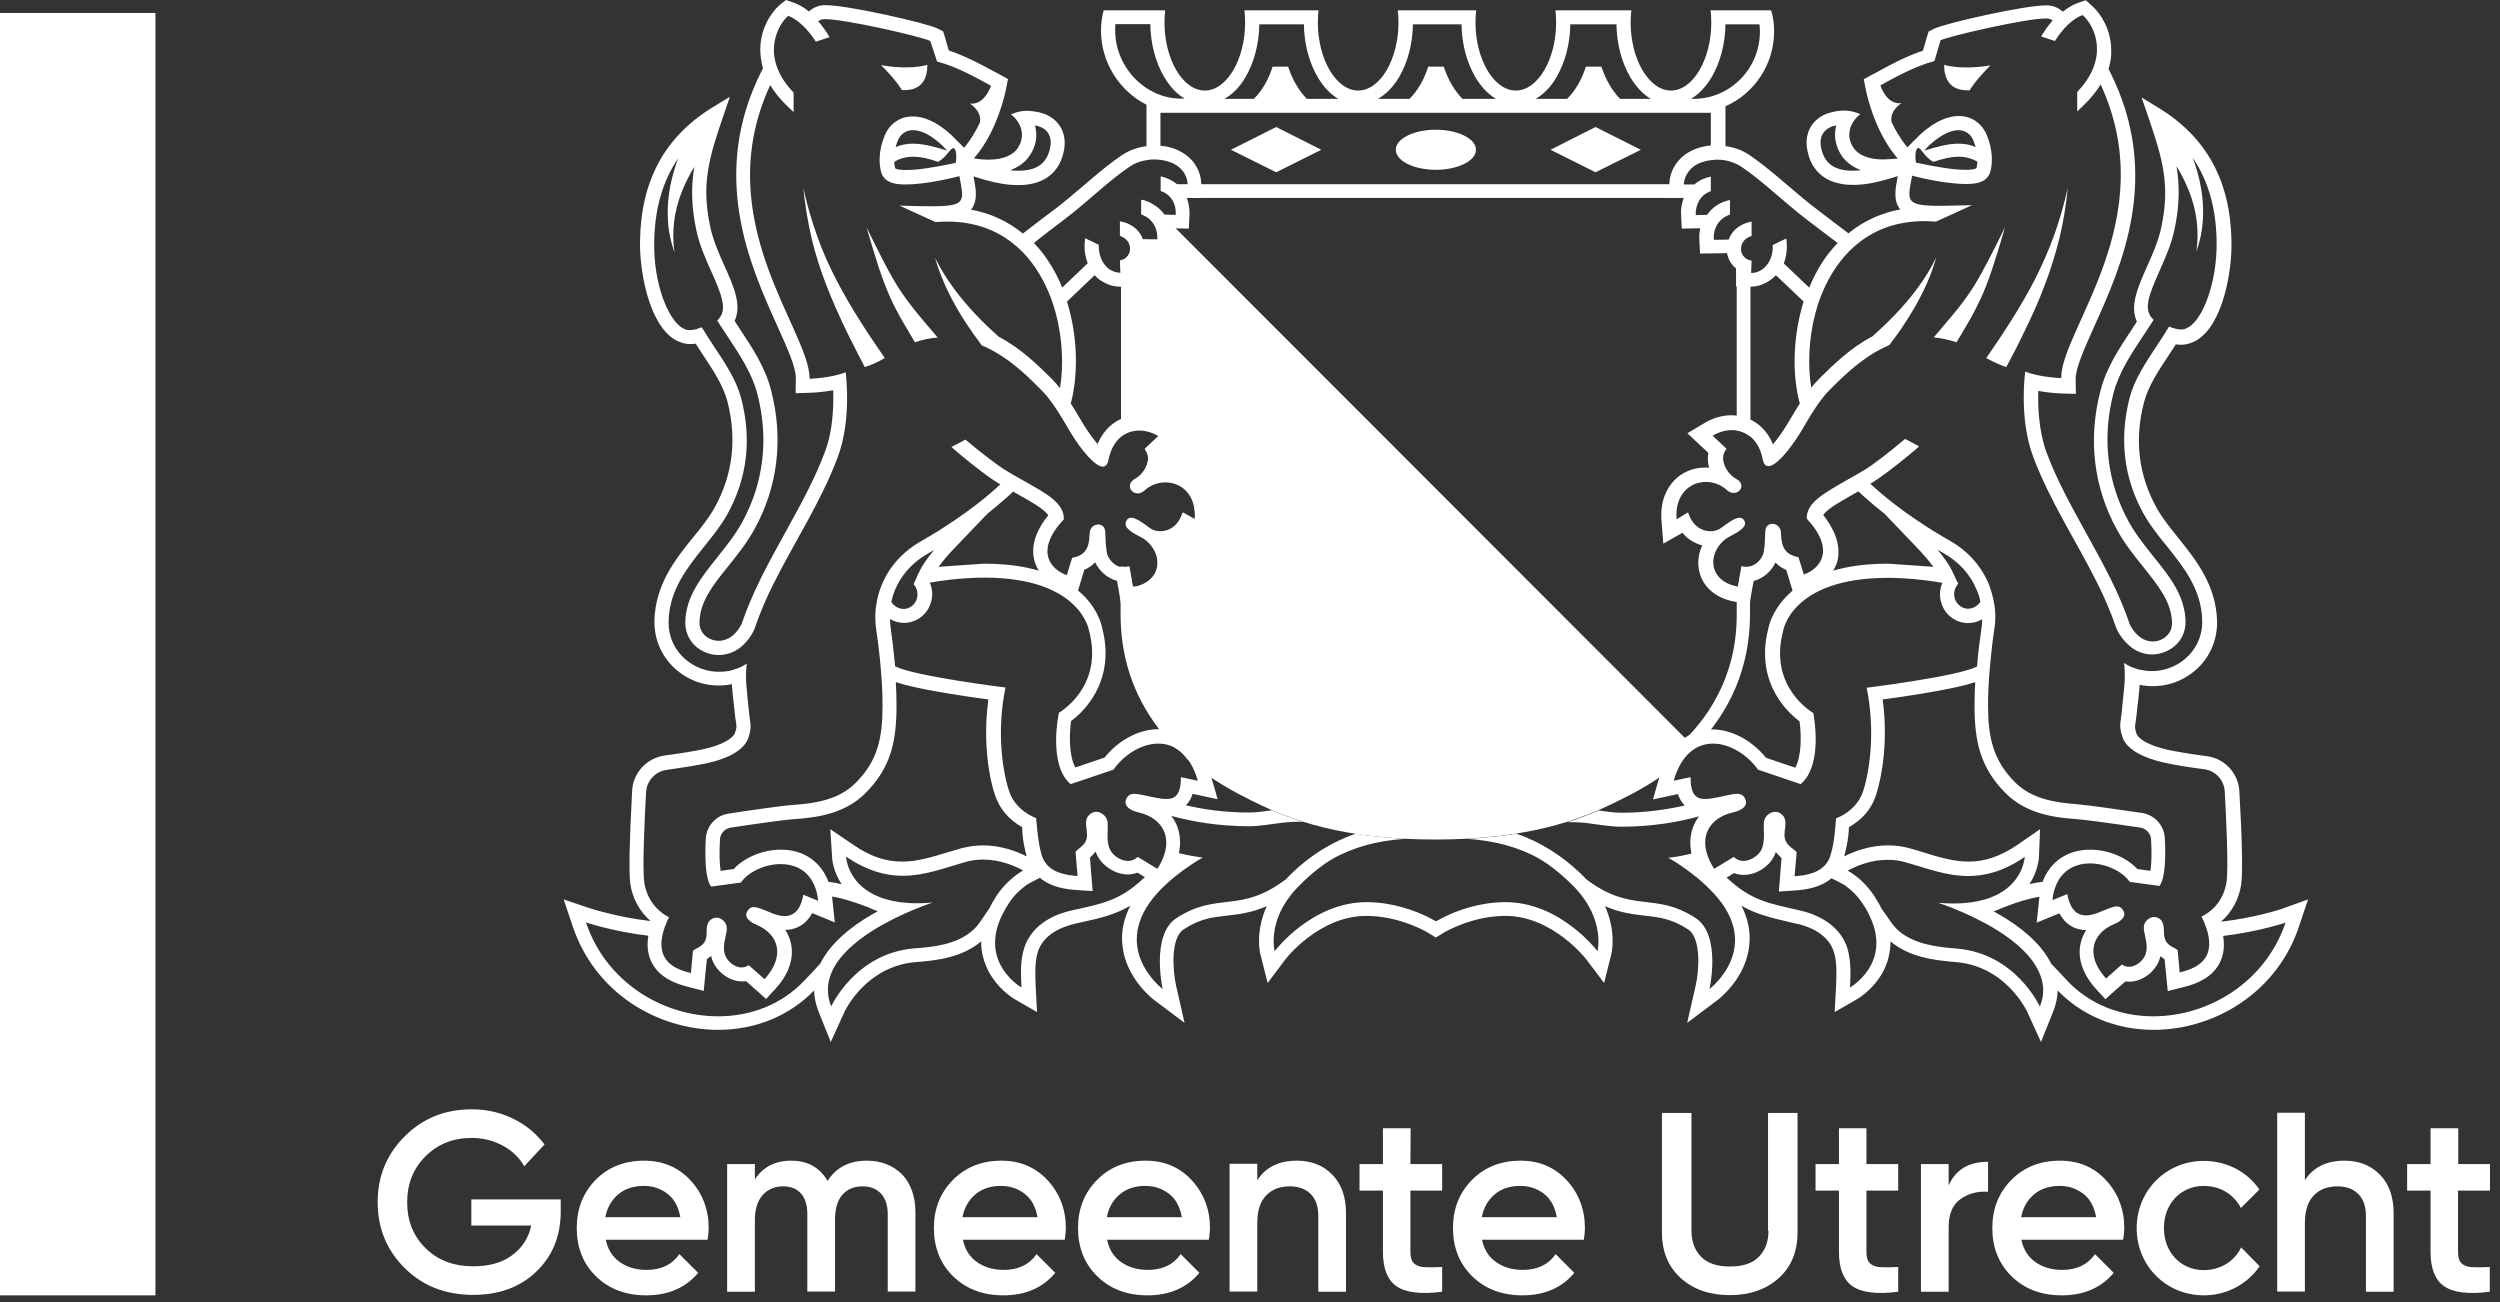 <svg width="192" height="100" viewBox="0 0 192 100" fill="none" xmlns="http://www.w3.org/2000/svg">
<rect x="0" y="0" width="192" height="100" fill="#333333" stroke="none"/>
<path d="M66.569 89.14C65.22 89.14 64.217 89.659 63.56 90.696C62.955 89.659 62.021 89.14 60.775 89.14C59.53 89.14 58.596 89.624 57.974 90.575V89.399H55.846V99.205H57.974V93.706C57.974 92.858 58.181 92.218 58.579 91.769C58.977 91.336 59.513 91.111 60.153 91.111C60.741 91.111 61.19 91.302 61.519 91.665C61.848 92.045 62.003 92.564 62.003 93.239V99.188H64.131V93.688C64.131 92.823 64.321 92.184 64.701 91.751C65.082 91.319 65.601 91.111 66.258 91.111C66.846 91.111 67.313 91.302 67.659 91.665C68.005 92.045 68.178 92.564 68.178 93.239V99.188H70.305V93.1C70.305 91.89 69.959 90.921 69.284 90.195C68.575 89.503 67.676 89.14 66.569 89.14Z" fill="white"/>
<path d="M180.06 89.14C178.676 89.14 177.656 89.641 177.016 90.645V85.456H174.889V99.188H177.016V93.931C177.016 92.98 177.241 92.27 177.708 91.803C178.158 91.336 178.763 91.112 179.507 91.112C180.181 91.112 180.717 91.302 181.115 91.7C181.513 92.097 181.703 92.651 181.703 93.394V99.206H183.83V93.187C183.83 91.924 183.484 90.939 182.793 90.23C182.084 89.503 181.184 89.14 180.06 89.14Z" fill="white"/>
<path d="M36.199 94.121H40.799C40.592 95.072 40.108 95.833 39.329 96.404C38.568 96.974 37.565 97.251 36.355 97.251C34.833 97.251 33.605 96.784 32.671 95.85C31.737 94.916 31.27 93.757 31.27 92.339C31.27 90.921 31.737 89.745 32.671 88.811C33.605 87.877 34.781 87.393 36.216 87.393C37.098 87.393 37.911 87.6 38.637 87.998C39.364 88.396 39.9 88.932 40.263 89.572L41.82 87.894C41.266 87.168 40.575 86.545 39.727 86.078C38.672 85.49 37.496 85.196 36.216 85.196C34.175 85.196 32.463 85.888 31.079 87.272C29.696 88.655 29.004 90.333 29.004 92.322C29.004 94.328 29.696 96.006 31.079 97.389C32.463 98.756 34.21 99.448 36.337 99.448C38.343 99.448 39.969 98.842 41.197 97.649C42.442 96.455 43.065 94.916 43.065 93.031V92.114H36.199V94.121Z" fill="white"/>
<path d="M191.233 91.44V89.399H188.794V86.649H186.667V89.399H184.868V91.44H186.667V96.144C186.667 97.424 187.013 98.306 187.722 98.791C188.431 99.275 189.59 99.413 191.215 99.206V97.303C190.679 97.338 190.23 97.338 189.866 97.32C189.503 97.303 189.226 97.2 189.054 97.026C188.863 96.854 188.777 96.559 188.777 96.144V91.44C188.777 91.44 191.233 91.44 191.233 91.44Z" fill="white"/>
<path d="M49.464 89.14C47.942 89.14 46.697 89.641 45.728 90.627C44.777 91.613 44.293 92.841 44.293 94.311C44.293 95.798 44.777 97.043 45.763 98.012C46.749 98.981 48.029 99.482 49.637 99.482C51.332 99.482 52.664 98.894 53.615 97.753L52.18 96.317C51.609 97.13 50.779 97.528 49.654 97.528C48.842 97.528 48.15 97.32 47.596 96.922C47.026 96.525 46.68 95.954 46.524 95.21H54.342C54.393 94.847 54.428 94.553 54.428 94.328C54.428 92.893 53.961 91.665 53.044 90.662C52.093 89.641 50.9 89.14 49.464 89.14ZM46.489 93.481C46.628 92.737 46.974 92.149 47.493 91.717C48.011 91.284 48.669 91.077 49.447 91.077C50.139 91.077 50.744 91.284 51.263 91.682C51.782 92.08 52.11 92.685 52.249 93.481H46.489Z" fill="white"/>
<path d="M76.912 89.14C75.39 89.14 74.144 89.641 73.176 90.627C72.207 91.613 71.723 92.841 71.723 94.311C71.723 95.798 72.207 97.043 73.193 98.012C74.179 98.981 75.459 99.482 77.067 99.482C78.762 99.482 80.094 98.894 81.045 97.753L79.61 96.317C79.039 97.13 78.209 97.528 77.085 97.528C76.272 97.528 75.58 97.32 75.026 96.922C74.456 96.525 74.11 95.954 73.954 95.21H81.772C81.823 94.847 81.858 94.553 81.858 94.328C81.858 92.893 81.391 91.665 80.475 90.662C79.523 89.641 78.347 89.14 76.912 89.14ZM73.92 93.481C74.058 92.737 74.404 92.149 74.923 91.717C75.442 91.284 76.099 91.077 76.877 91.077C77.569 91.077 78.174 91.284 78.693 91.682C79.212 92.08 79.541 92.685 79.679 93.481H73.92Z" fill="white"/>
<path d="M87.981 89.14C86.459 89.14 85.213 89.641 84.245 90.627C83.276 91.613 82.792 92.841 82.792 94.311C82.792 95.798 83.276 97.043 84.262 98.012C85.248 98.981 86.528 99.482 88.136 99.482C89.831 99.482 91.163 98.894 92.114 97.753L90.679 96.317C90.108 97.13 89.278 97.528 88.153 97.528C87.341 97.528 86.649 97.32 86.095 96.922C85.525 96.525 85.179 95.954 85.023 95.21H92.841C92.892 94.847 92.927 94.553 92.927 94.328C92.927 92.893 92.46 91.665 91.543 90.662C90.609 89.641 89.433 89.14 87.981 89.14ZM85.006 93.481C85.144 92.737 85.49 92.149 86.009 91.717C86.528 91.284 87.185 91.077 87.963 91.077C88.655 91.077 89.26 91.284 89.779 91.682C90.298 92.08 90.627 92.685 90.765 93.481H85.006Z" fill="white"/>
<path d="M116.777 89.14C115.255 89.14 114.01 89.641 113.041 90.627C112.073 91.613 111.589 92.841 111.589 94.311C111.589 95.798 112.073 97.043 113.059 98.012C114.044 98.981 115.324 99.482 116.933 99.482C118.628 99.482 119.959 98.894 120.911 97.753L119.475 96.317C118.904 97.13 118.074 97.528 116.95 97.528C116.137 97.528 115.445 97.32 114.892 96.922C114.321 96.525 113.975 95.954 113.82 95.21H121.637C121.689 94.847 121.723 94.553 121.723 94.328C121.723 92.893 121.257 91.665 120.34 90.662C119.406 89.641 118.213 89.14 116.777 89.14ZM113.802 93.481C113.941 92.737 114.287 92.149 114.805 91.717C115.324 91.284 115.981 91.077 116.76 91.077C117.452 91.077 118.057 91.284 118.576 91.682C119.095 92.08 119.423 92.685 119.562 93.481H113.802Z" fill="white"/>
<path d="M158.199 89.14C156.677 89.14 155.432 89.641 154.463 90.627C153.495 91.613 153.01 92.841 153.01 94.311C153.01 95.798 153.495 97.043 154.481 98.012C155.466 98.981 156.746 99.482 158.355 99.482C160.05 99.482 161.381 98.894 162.333 97.753L160.897 96.317C160.326 97.13 159.496 97.528 158.372 97.528C157.559 97.528 156.867 97.32 156.314 96.922C155.743 96.525 155.397 95.954 155.242 95.21H163.059C163.111 94.847 163.145 94.553 163.145 94.328C163.145 92.893 162.678 91.665 161.762 90.662C160.828 89.641 159.652 89.14 158.199 89.14ZM155.224 93.481C155.363 92.737 155.708 92.149 156.227 91.717C156.746 91.284 157.403 91.077 158.182 91.077C158.873 91.077 159.479 91.284 159.998 91.682C160.517 92.08 160.845 92.685 160.984 93.481H155.224Z" fill="white"/>
<path d="M108.337 86.649H106.21V89.399H104.411V91.44H106.21V96.144C106.21 97.424 106.556 98.306 107.265 98.791C107.974 99.275 109.133 99.413 110.758 99.206V97.303C110.222 97.338 109.772 97.338 109.409 97.32C109.046 97.303 108.769 97.2 108.596 97.026C108.406 96.854 108.32 96.559 108.32 96.144V91.44H110.758V89.399H108.32L108.337 86.649C108.337 86.649 108.32 86.649 108.337 86.649Z" fill="white"/>
<path d="M135.819 94.518C135.819 95.348 135.577 96.023 135.075 96.524C134.591 97.026 133.847 97.268 132.862 97.268C131.876 97.268 131.149 97.026 130.648 96.524C130.164 96.023 129.904 95.365 129.904 94.518V85.473H127.638V94.656C127.638 96.126 128.123 97.285 129.091 98.167C130.06 99.032 131.305 99.465 132.844 99.465C134.384 99.465 135.629 99.032 136.597 98.167C137.566 97.303 138.05 96.126 138.05 94.656V85.473H135.785V94.518H135.819Z" fill="white"/>
<path d="M143.36 86.649H141.232V89.399H139.434V91.44H141.232V96.144C141.232 97.424 141.578 98.306 142.287 98.791C142.996 99.275 144.155 99.413 145.781 99.206V97.303C145.245 97.338 144.795 97.338 144.432 97.32C144.069 97.303 143.792 97.2 143.619 97.026C143.429 96.854 143.342 96.559 143.342 96.144V91.44H145.781V89.399H143.342V86.649H143.36Z" fill="white"/>
<path d="M99.603 89.14C98.219 89.14 97.199 89.641 96.559 90.644V89.382H94.432V99.188H96.559V93.93C96.559 92.979 96.784 92.27 97.251 91.803C97.7 91.336 98.306 91.111 99.049 91.111C99.724 91.111 100.26 91.302 100.658 91.699C101.056 92.097 101.246 92.651 101.246 93.394V99.205H103.373V93.187C103.373 91.924 103.027 90.938 102.336 90.229C101.626 89.503 100.727 89.14 99.603 89.14Z" fill="white"/>
<path d="M149.655 91.042V89.398H147.528V99.205H149.655V94.258C149.655 93.255 149.949 92.529 150.555 92.097C151.16 91.664 151.869 91.474 152.682 91.526V89.226C151.195 89.226 150.191 89.831 149.655 91.042Z" fill="white"/>
<path d="M172.122 95.799C171.672 96.733 170.807 97.355 169.752 97.511C169.735 97.511 169.718 97.511 169.7 97.511C169.562 97.528 169.406 97.545 169.251 97.545C167.521 97.545 166.189 96.214 166.189 94.311C166.189 92.409 167.521 91.077 169.251 91.077C169.406 91.077 169.545 91.094 169.683 91.112C169.7 91.112 169.718 91.112 169.735 91.112C170.79 91.25 171.637 91.873 172.104 92.772L173.522 91.354C172.589 90.005 171.032 89.157 169.251 89.157C166.38 89.157 164.097 91.406 164.097 94.329C164.097 97.234 166.38 99.482 169.251 99.482C171.049 99.482 172.606 98.6 173.54 97.251L172.122 95.799Z" fill="white"/>
<path d="M110.274 13.04C111.974 13.04 113.353 12.351 113.353 11.501C113.353 10.651 111.974 9.962 110.274 9.962C108.574 9.962 107.196 10.651 107.196 11.501C107.196 12.351 108.574 13.04 110.274 13.04Z" fill="white"/>
<path d="M101.471 11.502L98.012 9.755L94.535 11.502L98.012 13.231L101.471 11.502Z" fill="white"/>
<path d="M126.013 11.502L122.536 9.755L119.077 11.502L122.536 13.231L126.013 11.502Z" fill="white"/>
<path d="M175.183 69.821C175.148 69.838 173.125 70.495 170.565 70.789C171.395 70.08 171.949 69.077 172.122 67.936C172.243 67.071 172.208 64.649 171.983 60.775C171.914 59.392 170.859 58.25 169.493 58.077C168.213 57.904 167.158 57.731 166.449 57.576C164.979 57.247 164.183 56.711 164.079 56.33C163.941 55.915 163.958 55.863 164.01 55.483C164.028 55.31 164.062 55.102 164.097 54.826C164.131 54.514 164.149 54.22 164.201 53.892C164.252 53.494 164.287 53.079 164.322 52.664C164.322 52.647 164.322 52.612 164.322 52.595C164.65 52.664 164.996 52.698 165.325 52.698C166.241 52.698 167.158 52.456 167.954 51.955C169.441 51.038 170.306 49.464 170.271 47.717C170.202 44.95 168.663 43.013 167.296 41.318C166.674 40.54 166.068 39.796 165.636 39.018C164.235 36.493 163.906 33.76 164.667 30.872C164.979 29.678 165.757 28.485 166.587 27.24C166.76 26.98 166.933 26.704 167.106 26.444C167.227 26.462 167.348 26.479 167.469 26.479C167.988 26.479 168.421 26.306 168.732 26.116C170.721 24.888 171.413 20.875 171.378 18.627C171.326 13.923 169.476 10.533 165.757 8.267L164.477 7.489L164.962 8.907C166.086 12.176 166.691 14.199 165.982 17.485C165.757 18.54 165.307 19.544 164.875 20.512C164.201 22.034 163.543 23.504 164.114 24.698C163.976 24.905 163.837 25.13 163.699 25.337C162.748 26.773 161.762 28.26 161.312 30.024C160.344 33.76 160.793 37.461 162.609 40.73C163.18 41.768 163.906 42.667 164.598 43.532C165.757 44.985 166.777 46.23 166.812 47.839C166.829 48.513 166.397 48.876 166.155 49.032C165.671 49.326 165.1 49.343 164.598 49.084C164.201 48.876 163.82 48.461 163.578 47.977C163.197 46.853 162.713 45.677 162.056 44.379C161.468 43.203 160.828 42.045 160.205 40.92C159.064 38.845 157.974 36.891 157.179 34.763C156.573 33.12 156.504 31.235 156.539 30.024C157.404 30.18 158.164 30.215 158.303 30.215L159.427 30.249L159.41 29.125C159.392 28.278 160.067 26.808 160.828 25.095C162.921 20.46 166.086 13.473 162.021 5.465C161.987 5.413 161.969 5.344 161.935 5.292C162.108 4.739 162.16 4.237 162.142 3.822C162.125 2.283 161.364 1.072 160.672 0.45L160.188 0.017L159.583 0.225C159.185 0.363 158.804 0.605 158.424 0.899C158.164 0.657 157.836 0.484 157.455 0.432C157.352 0.415 157.248 0.415 157.109 0.415C155.432 0.415 149.327 1.799 148.531 2.214L148.116 2.421L147.978 2.871L147.684 3.891C146.335 4.341 145.107 5.016 144.19 5.517C144.069 5.586 143.948 5.656 143.827 5.707L143.135 6.088L143.291 6.866C143.308 6.987 143.913 10.031 145.677 12.089L145.764 12.176C145.331 12.21 144.951 12.245 144.605 12.245C143.55 12.245 142.72 11.934 142.322 11.311C141.699 10.342 142.149 9.305 142.876 8.769C142.478 8.596 142.097 8.492 141.63 8.492C141.354 8.492 141.042 8.527 140.696 8.613C139.313 8.924 138.534 10.083 138.794 11.484C139.088 13.162 140.264 14.199 142.305 14.199C142.72 14.199 143.152 14.165 143.637 14.078C144.328 13.957 145.037 13.75 145.747 13.525C145.747 13.559 145.729 13.577 145.729 13.611C145.556 14.58 145.401 15.41 145.937 16.084C144.449 16.361 143.1 16.984 141.959 17.918C141.025 17.209 139.762 16.258 139.572 16.102C138.828 15.548 138.137 14.943 137.393 14.32C137.099 14.061 136.788 13.802 136.476 13.542C135.836 13.006 135.145 12.453 134.401 11.934C133.847 11.553 133.208 11.311 132.516 11.225V8.163C134.712 7.195 136.252 4.964 136.252 2.421C136.252 1.851 136.182 1.314 136.027 0.796H131.374C131.409 1.107 131.426 1.418 131.426 1.747C131.426 4.514 130.043 6.953 128.33 6.953C126.618 6.953 125.234 4.514 125.234 1.747C125.234 1.418 125.252 1.107 125.286 0.796H119.458C119.492 1.107 119.51 1.418 119.51 1.747C119.51 4.514 118.126 6.953 116.414 6.953C114.702 6.953 113.318 4.514 113.318 1.747C113.318 1.418 113.335 1.107 113.37 0.796H107.351C107.386 1.107 107.403 1.418 107.403 1.747C107.403 4.514 106.02 6.953 104.307 6.953C102.595 6.953 101.211 4.514 101.211 1.747C101.211 1.418 101.229 1.107 101.263 0.796H95.573C95.608 1.107 95.625 1.418 95.625 1.747C95.625 4.514 94.242 6.953 92.529 6.953C90.817 6.953 89.433 4.514 89.433 1.747C89.433 1.418 89.451 1.107 89.485 0.796H84.764C84.625 1.297 84.556 1.816 84.556 2.352C84.556 4.808 85.992 7.005 88.05 8.042V11.225C87.358 11.311 86.683 11.553 86.113 11.951C85.369 12.453 84.677 13.023 84.037 13.559C83.726 13.819 83.432 14.078 83.121 14.338C82.377 14.96 81.685 15.566 80.942 16.119C80.751 16.258 79.489 17.209 78.555 17.935C77.413 17.001 76.082 16.378 74.577 16.102C75.113 15.41 74.957 14.58 74.784 13.629C74.784 13.611 74.767 13.577 74.767 13.542C75.476 13.784 76.185 13.975 76.877 14.096C77.361 14.182 77.794 14.217 78.209 14.217C80.25 14.217 81.426 13.179 81.72 11.501C81.979 10.1 81.201 8.942 79.817 8.63C79.471 8.561 79.16 8.509 78.883 8.509C78.416 8.509 78.036 8.613 77.638 8.786C78.365 9.322 78.814 10.36 78.192 11.328C77.794 11.968 76.946 12.262 75.909 12.262C75.545 12.262 75.165 12.228 74.784 12.159L74.871 12.072C76.635 10.014 77.24 6.987 77.258 6.849L77.413 6.071L76.722 5.69C76.6 5.621 76.479 5.569 76.358 5.5C75.424 4.998 74.214 4.324 72.865 3.874L72.571 2.854L72.432 2.404L72.017 2.196C71.222 1.781 65.116 0.398 63.439 0.398C63.318 0.398 63.197 0.398 63.093 0.415C62.712 0.467 62.384 0.64 62.124 0.882C61.744 0.571 61.346 0.346 60.966 0.208L60.36 0L59.859 0.398C59.167 1.02 58.406 2.231 58.389 3.77C58.389 4.185 58.441 4.687 58.596 5.24C58.562 5.31 58.527 5.362 58.51 5.413C54.445 13.421 57.61 20.408 59.703 25.043C60.464 26.738 61.139 28.208 61.121 29.073L61.104 30.197L62.228 30.163C62.349 30.163 63.11 30.128 63.992 29.973C64.027 31.183 63.975 33.086 63.352 34.711C62.557 36.839 61.467 38.793 60.326 40.868C59.703 41.993 59.063 43.151 58.475 44.328C57.835 45.625 57.334 46.801 56.953 47.925C56.711 48.409 56.348 48.824 55.933 49.032C55.431 49.291 54.86 49.274 54.376 48.98C54.117 48.824 53.702 48.461 53.719 47.787C53.754 46.195 54.757 44.933 55.933 43.48C56.624 42.615 57.334 41.733 57.922 40.678C59.738 37.41 60.187 33.708 59.219 29.973C58.769 28.208 57.783 26.721 56.832 25.286C56.694 25.078 56.555 24.853 56.417 24.646C56.988 23.452 56.348 21.982 55.656 20.46C55.224 19.492 54.774 18.488 54.549 17.433C53.84 14.13 54.445 12.124 55.569 8.855L56.054 7.437L54.774 8.215C51.056 10.481 49.205 13.871 49.153 18.575C49.118 20.823 49.828 24.853 51.799 26.064C52.111 26.254 52.526 26.427 53.062 26.427C53.183 26.427 53.286 26.41 53.425 26.392C53.598 26.652 53.771 26.929 53.944 27.188C54.774 28.433 55.552 29.627 55.864 30.82C56.607 33.708 56.279 36.458 54.895 38.966C54.463 39.744 53.875 40.488 53.235 41.266C51.868 42.961 50.329 44.881 50.26 47.666C50.225 49.395 51.09 50.986 52.577 51.903C53.373 52.404 54.29 52.647 55.206 52.647C55.552 52.647 55.881 52.612 56.209 52.543C56.209 52.56 56.209 52.595 56.209 52.612C56.244 53.027 56.279 53.442 56.331 53.84C56.365 54.169 56.4 54.462 56.434 54.774C56.452 55.051 56.486 55.258 56.521 55.431C56.573 55.794 56.59 55.863 56.452 56.279C56.331 56.659 55.552 57.195 54.082 57.524C53.373 57.679 52.318 57.852 51.038 58.025C49.672 58.216 48.617 59.357 48.548 60.723C48.34 64.597 48.288 67.019 48.409 67.884C48.582 69.025 49.136 70.028 49.966 70.737C47.406 70.443 45.365 69.769 45.348 69.769L43.29 69.077L43.982 71.135C44.795 73.556 46.334 75.597 48.461 77.033C50.433 78.365 52.802 79.091 55.154 79.091C58.025 79.091 60.637 78.019 62.522 76.064C62.539 76.6 62.643 77.119 62.851 77.655L63.802 80.025L64.857 77.707C64.926 77.569 66.535 74.179 70.374 73.885C72.017 73.764 73.885 73.522 75.338 72.311C75.338 72.311 75.338 72.311 75.355 72.311C75.355 72.709 75.39 73.089 75.493 73.47C76.012 75.615 77.863 76.704 77.932 76.739L79.644 77.725L79.541 75.753C79.506 74.905 79.454 73.937 79.696 73.141C80.129 71.706 81.633 71.17 82.481 70.962C82.688 70.91 82.896 70.858 83.086 70.824C84.487 70.512 85.629 70.253 86.805 69.561C86.303 70.547 86.096 71.55 86.199 72.571C86.441 75.113 88.517 76.704 88.603 76.773L90.973 78.555L90.316 75.666C90.073 74.559 89.883 72.034 90.903 71.377C92.166 70.547 93.117 70.443 94.224 70.322C95.141 70.218 96.127 70.097 97.285 69.596C96.386 71.585 96.767 73.21 96.801 73.297L97.355 75.493L98.721 73.677C98.738 73.643 101.298 70.34 104.93 70.34C107.559 70.34 109.686 71.637 109.703 71.654L110.274 72L110.845 71.654C110.862 71.637 112.989 70.34 115.618 70.34C119.25 70.34 121.81 73.66 121.827 73.677L123.194 75.493L123.747 73.297C123.764 73.21 124.162 71.585 123.263 69.596C124.422 70.097 125.407 70.218 126.324 70.322C127.431 70.443 128.399 70.564 129.645 71.377C130.665 72.052 130.492 74.559 130.233 75.666L129.576 78.555L131.945 76.773C132.031 76.704 134.107 75.113 134.349 72.571C134.453 71.55 134.245 70.547 133.744 69.561C134.92 70.236 136.061 70.495 137.462 70.824C137.652 70.876 137.86 70.91 138.068 70.962C138.915 71.152 140.42 71.706 140.852 73.141C141.094 73.937 141.042 74.905 141.008 75.753L140.904 77.725L142.616 76.739C142.703 76.687 144.553 75.615 145.055 73.47C145.141 73.089 145.193 72.692 145.193 72.311C145.193 72.311 145.193 72.311 145.21 72.311C146.663 73.522 148.531 73.747 150.174 73.885C154.014 74.179 155.622 77.569 155.691 77.707L156.746 80.025L157.698 77.655C157.905 77.119 158.026 76.583 158.026 76.064C159.911 78.019 162.523 79.091 165.394 79.091C167.746 79.091 170.115 78.365 172.087 77.033C174.214 75.597 175.771 73.556 176.567 71.135L177.258 69.077L175.183 69.821ZM142.288 13.11C140.835 13.11 140.074 12.522 139.849 11.277C139.693 10.446 140.108 9.841 140.921 9.651C140.956 9.651 140.99 9.633 141.025 9.633C140.835 10.342 140.921 11.121 141.388 11.882C141.734 12.418 142.27 12.833 142.945 13.075C142.72 13.092 142.495 13.11 142.288 13.11ZM79.126 11.882C79.61 11.138 79.679 10.342 79.489 9.633C79.523 9.633 79.558 9.651 79.593 9.651C80.405 9.824 80.82 10.446 80.665 11.277C80.44 12.522 79.662 13.11 78.226 13.11C78.019 13.11 77.794 13.092 77.569 13.075C78.243 12.833 78.78 12.435 79.126 11.882ZM142.011 19.301C142.27 19.042 142.547 18.8 142.841 18.575C144.121 17.589 145.747 16.984 147.787 16.984C148.081 16.984 148.375 17.001 148.687 17.018L151.454 15.756C150.468 15.773 149.673 15.808 149.033 15.808C146.265 15.808 146.49 15.427 146.853 13.49C146.853 13.49 149.188 14.13 150.97 14.13C151.143 14.13 151.316 14.13 151.471 14.113C152.336 14.044 152.717 13.663 152.855 13.196C153.028 12.574 153.08 11.605 152.595 10.394C152.284 9.599 151.523 8.907 150.434 8.907C149.603 8.907 148.6 9.305 147.459 10.342L146.49 11.311C145.989 10.723 145.591 10.049 145.28 9.391C145.072 8.492 146.041 7.921 146.041 7.921C145.055 8.042 144.57 7.022 144.415 6.555C145.47 5.984 146.975 5.119 148.566 4.687L149.033 3.096C149.638 2.785 155.553 1.418 157.109 1.418C157.196 1.418 157.248 1.418 157.317 1.435C157.438 1.453 157.559 1.505 157.646 1.574C157.317 1.937 157.023 2.352 156.764 2.802L157.819 3.148C158.407 2.196 159.22 1.401 159.946 1.159C160.897 1.989 162.039 4.462 159.531 7.056V8.561L159.963 8.146C160.569 7.575 161.001 7.022 161.33 6.486C166.12 16.863 158.251 25.372 158.303 29.039C158.303 29.039 156.66 28.987 155.536 28.537C155.536 28.537 155.034 32.117 156.141 35.057C157.421 38.482 159.444 41.526 161.07 44.777C161.624 45.884 162.108 47.008 162.506 48.167C162.523 48.202 162.523 48.236 162.54 48.271C162.869 48.98 163.422 49.603 164.045 49.949C164.062 49.966 164.097 49.966 164.114 49.983C164.927 50.398 165.878 50.346 166.674 49.862C167.452 49.395 167.867 48.599 167.85 47.717C167.798 45.746 166.639 44.293 165.394 42.754C164.737 41.923 164.045 41.076 163.509 40.108C161.831 37.081 161.416 33.656 162.315 30.197C162.73 28.606 163.664 27.205 164.564 25.839C164.771 25.528 164.962 25.234 165.169 24.922C165.256 24.801 165.325 24.68 165.394 24.559C164.962 24.161 164.875 23.677 165.013 23.037C165.134 22.449 165.446 21.74 165.826 20.858C166.259 19.89 166.76 18.783 167.002 17.624C167.4 15.756 167.4 14.251 167.158 12.764C167.521 13.352 167.833 13.975 168.092 14.614C168.386 15.341 168.593 16.102 168.697 16.897C168.801 17.693 168.801 18.506 168.68 19.319C168.957 18.558 169.13 17.728 169.182 16.897C169.233 16.05 169.182 15.203 169.026 14.372C168.888 13.611 168.68 12.85 168.403 12.124C169.597 13.871 170.202 15.998 170.237 18.558C170.271 21.775 169.164 24.473 168.109 25.113C167.971 25.199 167.85 25.251 167.729 25.286C167.279 25.389 166.587 25.078 166.587 25.078C166.276 25.597 165.965 26.064 165.636 26.565C164.754 27.897 163.924 29.16 163.561 30.526C162.748 33.691 163.094 36.7 164.633 39.468C165.117 40.332 165.757 41.145 166.397 41.923C167.711 43.567 169.078 45.261 169.13 47.666C169.164 49.014 168.49 50.242 167.331 50.952C166.708 51.332 165.982 51.54 165.256 51.54C164.927 51.54 164.581 51.488 164.252 51.419C163.958 51.332 163.664 51.228 163.388 51.073C163.301 51.021 163.215 50.969 163.128 50.917C163.18 51.332 163.197 51.764 163.18 52.18C163.18 52.283 163.163 52.404 163.163 52.508C163.111 53.217 163.007 53.944 162.955 54.653C162.869 55.569 162.713 55.673 162.99 56.572C163.318 57.61 164.719 58.233 166.172 58.562C167.089 58.769 168.334 58.959 169.303 59.08C170.167 59.201 170.807 59.91 170.859 60.775C170.98 62.903 171.153 66.673 170.998 67.728C170.825 68.887 170.15 69.873 169.078 70.391C169.147 70.547 169.216 70.703 169.285 70.841C169.441 71.239 169.562 71.585 169.614 71.913C169.96 73.799 168.611 74.387 167.4 74.681L167.244 72.986C167.227 72.916 166.899 72.761 166.829 72.726C166.726 72.657 166.605 72.588 166.518 72.501C166.311 72.311 166.241 72.086 166.207 71.844C166.189 71.706 166.189 71.567 166.189 71.412C166.172 71.152 166.138 70.893 165.999 70.703C165.93 70.616 165.861 70.547 165.74 70.495C165.636 70.443 165.532 70.426 165.428 70.426C165.307 70.426 165.204 70.461 165.1 70.512C164.875 70.633 164.685 70.858 164.65 71.135C164.633 71.239 164.65 71.377 164.667 71.516C164.754 72.017 164.996 72.709 164.771 73.314C164.633 73.712 164.097 74.248 163.509 74.248C163.318 74.248 163.146 74.196 162.955 74.075L161.745 75.148C160.136 73.383 160.638 71.689 162.385 70.962C162.523 70.91 162.644 70.841 162.748 70.772C163.076 70.547 163.267 70.253 163.076 69.942C162.938 69.7 162.782 69.613 162.575 69.613C162.263 69.613 161.866 69.803 161.26 70.046C161.226 70.063 161.191 70.08 161.139 70.097C160.811 70.218 160.499 70.305 160.205 70.305C159.583 70.305 159.081 69.942 158.822 68.939C158.804 68.852 158.787 68.748 158.77 68.662L158.355 68.835L157.628 69.129C157.646 69.008 157.663 68.869 157.68 68.748C157.749 68.333 157.888 67.987 158.043 67.693C158.58 66.707 159.531 66.31 160.499 66.31C161.745 66.31 163.024 66.932 163.561 67.728L165.844 68.039C166.311 67.451 166.328 65.722 166.259 64.373C166.207 63.387 165.48 62.591 164.512 62.436C162.851 62.194 160.361 61.83 159.479 61.761C157.801 61.64 156.054 61.346 154.792 60.118C153.062 58.406 152.682 56.624 152.682 54.151C152.682 53.338 152.717 52.526 152.786 51.695C152.838 50.986 152.924 50.277 152.993 49.585C153.045 49.118 153.114 48.651 153.183 48.184C153.253 47.752 153.253 47.285 153.218 46.835C153.201 46.662 153.183 46.507 153.149 46.334C153.062 45.832 152.924 45.348 152.734 44.846C152.526 44.328 152.232 43.843 151.886 43.376C151.333 42.65 150.607 42.01 149.69 41.491C149.361 41.301 148.963 41.076 148.548 40.817C148.133 40.557 147.684 40.281 147.217 39.952C146.075 39.191 144.813 38.24 143.637 37.15C143.723 37.098 143.809 37.046 143.896 36.994C144.328 36.735 145.522 35.853 146.646 34.919C146.923 34.694 147.165 34.487 147.39 34.279L146.317 33.708C145.072 34.763 143.688 35.801 143.325 36.009C143.152 36.112 142.979 36.216 142.806 36.32C142.478 36.51 142.149 36.7 141.838 36.873C140.022 37.911 138.725 38.62 138.759 39.831C141.008 42.252 139.78 43.688 138.534 44.12L138.119 42.788C136.805 42.563 136.822 41.595 136.77 40.851C136.736 40.453 136.424 40.229 136.113 40.229C135.854 40.229 135.594 40.401 135.577 40.799C135.542 41.232 135.577 41.681 135.456 42.391C135.369 42.875 134.851 43.532 134.107 43.532C133.986 43.532 133.865 43.515 133.744 43.48L133.467 45.054C130.907 44.57 131.184 42.027 132.914 41.163C133.899 40.661 134.211 40.298 133.917 39.917C133.83 39.813 133.726 39.762 133.605 39.762C133.242 39.762 132.706 40.159 132.187 40.54C131.962 40.713 131.668 40.799 131.357 40.799C130.682 40.799 129.956 40.367 129.645 39.346L128.763 39.883C128.607 37.963 129.8 37.012 131.011 37.012C131.582 37.012 132.17 37.219 132.62 37.634C132.792 37.79 132.965 37.859 133.138 37.859C133.692 37.859 134.072 37.167 133.329 36.77C132.62 36.389 131.945 35.213 132.602 34.469L131.53 33.466C132.014 33.172 132.533 33.034 133.017 33.034C134.09 33.034 135.075 33.726 135.387 35.3C135.456 35.663 135.612 35.801 135.819 35.801C136.407 35.801 137.445 34.538 138.223 33.293C138.413 32.999 138.586 32.688 138.759 32.394C138.984 31.996 139.226 31.616 139.486 31.235C139.814 30.751 140.16 30.284 140.593 29.869C141.319 29.142 142.582 27.88 144.034 27.032C144.38 26.842 144.743 26.652 145.107 26.496C145.539 25.925 145.971 25.337 146.352 24.732C147.372 23.175 148.22 21.515 148.704 19.768C147.908 21.411 146.802 22.847 145.574 24.127C145.003 24.732 144.415 25.285 143.792 25.839C142.115 26.704 140.714 28.105 139.883 28.918L139.762 29.039C139.52 29.281 139.295 29.523 139.105 29.782C138.828 28.087 138.898 25.995 139.434 24.006C139.538 23.625 139.659 23.227 139.797 22.864C140.299 21.55 141.025 20.305 142.011 19.301ZM148.479 12.435C149.136 12.21 149.794 12.037 150.416 12.037C150.935 12.037 151.419 12.159 151.869 12.418C151.852 12.626 151.817 12.798 151.8 12.885C151.8 12.902 151.8 12.902 151.8 12.902C151.8 12.902 151.713 12.989 151.367 13.023C151.246 13.041 151.108 13.041 150.952 13.041C150.278 13.041 149.517 12.937 148.842 12.816C148.168 12.712 147.147 12.487 147.147 12.487C147.044 11.934 147.13 11.346 147.338 11.363C147.58 11.415 147.753 12.003 148.479 12.435ZM147.77 11.57L148.185 11.138C149.223 10.204 149.967 9.997 150.399 9.997C151.177 9.997 151.489 10.602 151.558 10.792C151.627 10.965 151.679 11.138 151.731 11.294C151.316 11.104 150.866 11.034 150.399 11.034C149.569 11.034 148.687 11.294 147.77 11.57ZM154.93 64.891C153.65 65.756 152.457 66.171 151.195 66.171C150.018 66.171 148.877 65.825 147.666 65.445C147.338 65.341 147.009 65.237 146.663 65.151C146.127 64.995 145.556 64.926 144.986 64.926C143.602 64.926 142.409 65.376 141.63 65.774C141.717 65.48 141.994 64.373 141.994 63.525C143.014 62.955 143.723 62.142 144.069 61.087C144.588 59.513 145.003 56.728 144.588 53.719C145.401 53.615 146.559 53.442 147.718 53.252C148.981 53.044 150.018 52.837 150.779 52.647C151.143 52.56 151.437 52.474 151.696 52.387C151.662 52.992 151.644 53.598 151.644 54.203C151.644 55.708 151.783 56.832 152.094 57.818C152.474 58.994 153.114 60.014 154.066 60.948C155.588 62.453 157.628 62.782 159.427 62.903C160.067 62.955 161.831 63.179 164.373 63.56C164.823 63.629 165.186 64.01 165.204 64.476C165.273 65.722 165.221 66.465 165.152 66.88L164.149 66.742C163.318 65.843 161.9 65.255 160.517 65.255C158.77 65.255 157.455 66.171 156.867 67.728C156.556 67.763 156.21 67.814 155.864 67.901C156.521 66.898 156.573 65.964 156.591 65.843L156.677 63.681L154.93 64.891ZM137.549 65.082C137.445 64.995 137.341 64.891 137.255 64.788C137.237 64.753 137.22 64.736 137.203 64.701C136.978 64.338 137.047 63.958 137.099 63.56C137.151 63.162 137.151 62.764 136.788 62.505C136.649 62.401 136.494 62.349 136.338 62.349C136.234 62.349 136.148 62.366 136.061 62.401C135.819 62.487 135.594 62.695 135.508 62.972C135.456 63.11 135.456 63.3 135.456 63.525C135.456 63.715 135.473 63.923 135.473 64.13C135.473 64.494 135.439 64.891 135.283 65.237C135.266 65.272 135.248 65.307 135.231 65.341C135.024 65.687 134.47 66.12 133.899 66.12C133.64 66.12 133.381 66.033 133.156 65.808L131.651 66.725C131.651 66.725 131.634 66.725 131.634 66.707C131.53 66.552 131.461 66.396 131.374 66.258C131.201 65.895 131.08 65.566 131.011 65.237C130.734 63.785 131.599 62.73 133.121 62.384C133.744 62.245 134.245 61.917 134.055 61.415C133.934 61.087 133.726 60.965 133.415 60.965C133.086 60.965 132.62 61.087 131.98 61.225C131.772 61.26 131.582 61.294 131.392 61.329C131.236 61.346 131.08 61.363 130.942 61.363C130.267 61.363 129.835 61.035 129.835 59.686L128.538 59.962C129.126 57.904 130.319 57.109 131.565 57.109C132.844 57.109 134.193 57.956 135.024 59.115L135.542 59.288L136.459 59.599L138.292 60.222C140.074 58.717 139.261 54.757 139.261 54.757C139.261 54.757 135.785 52.802 136.943 48.461C136.943 48.461 137.549 44.379 144.986 44.379C145.781 44.379 146.646 44.431 147.597 44.535C148.168 44.604 148.687 44.673 149.154 44.76C149.154 44.76 149.154 44.777 149.171 44.777C148.998 45.175 148.946 45.625 149.033 46.057C149.154 46.732 149.569 47.302 150.174 47.614C150.468 47.769 150.797 47.856 151.143 47.856C151.523 47.856 151.886 47.752 152.232 47.562C152.232 47.752 152.215 47.925 152.198 48.098C152.059 49.066 151.921 50.104 151.834 51.194C150.33 51.955 143.36 52.819 143.36 52.819C144.034 56.106 143.602 59.219 143.083 60.775C142.893 61.346 142.564 61.796 142.149 62.159C141.821 62.453 141.44 62.678 141.008 62.851C140.921 63.992 140.835 64.84 140.627 65.514C140.575 65.756 140.489 65.964 140.385 66.137C139.866 67.019 138.794 67.226 137.825 67.296L137.981 65.462C137.929 65.359 137.618 65.134 137.549 65.082ZM140.022 39.554C140.316 39.087 141.302 38.551 142.322 37.963C142.443 37.894 142.582 37.825 142.72 37.738C142.91 37.911 143.1 38.084 143.291 38.257C143.758 38.672 144.242 39.07 144.726 39.45L144.743 39.468L147.13 41.958C147.753 42.615 148.185 43.117 148.479 43.532L145.003 43.29C143.291 43.29 141.907 43.497 140.783 43.826C140.939 43.584 141.06 43.307 141.129 43.03C141.405 41.716 140.766 40.488 140.022 39.554ZM149.897 43.791C149.69 43.394 149.361 42.892 148.808 42.218C148.946 42.304 149.102 42.391 149.223 42.46C150.053 42.927 150.676 43.497 151.143 44.12C151.506 44.604 151.748 45.123 151.938 45.625C152.007 45.815 152.059 46.023 152.094 46.213C151.886 46.541 151.523 46.749 151.143 46.749C150.987 46.749 150.831 46.714 150.676 46.628C150.105 46.334 149.88 45.573 150.278 44.985C150.312 44.933 150.347 44.881 150.399 44.829C150.226 44.535 150.105 44.206 149.897 43.791ZM133.778 12.833C134.47 13.3 135.127 13.836 135.767 14.372C136.805 15.237 137.808 16.154 138.898 16.967C139.244 17.226 140.299 18.022 141.129 18.662C140.887 18.921 140.662 19.18 140.437 19.457C139.832 20.253 139.33 21.152 138.95 22.086L136.995 20.235C137.203 19.699 137.272 19.077 137.203 18.437C137.203 18.402 137.185 18.367 137.185 18.316L136.148 18.817C136.182 19.595 135.888 20.408 135.179 20.789C134.954 20.91 134.764 20.962 134.505 20.962C134.505 20.962 134.505 20.962 134.487 20.962L134.522 20.011C134.176 20.011 133.709 19.647 133.709 19.146C133.709 18.575 134.072 18.264 134.522 18.125V17.018C133.657 17.174 133.017 17.693 132.758 18.402L131.616 18.419C131.565 17.555 131.98 16.776 132.862 16.482V15.358C132.118 15.514 131.634 15.877 131.34 16.206C131.253 16.292 131.184 16.396 131.098 16.5L130.233 16.517C130.198 15.687 130.613 14.943 131.392 14.684V13.559C130.907 13.663 130.492 13.853 130.129 14.165H129.316C129.333 13.629 129.645 13.11 130.077 12.781C130.458 12.504 130.942 12.349 131.426 12.297C131.582 12.28 131.737 12.262 131.893 12.262C132.101 12.262 132.308 12.28 132.498 12.314C132.965 12.401 133.398 12.574 133.778 12.833ZM131.461 5.915C132.118 4.791 132.498 3.355 132.516 1.868H135.127C135.145 2.058 135.162 2.231 135.162 2.421C135.162 5.275 132.879 7.593 130.06 7.593H129.87C130.475 7.229 131.011 6.676 131.461 5.915ZM119.544 5.915C120.202 4.791 120.582 3.355 120.599 1.868H124.145C124.162 3.355 124.543 4.791 125.2 5.915C125.65 6.676 126.186 7.247 126.791 7.593H124.422C123.816 6.97 123.315 6.122 122.986 5.119H121.793C121.481 6.122 120.98 6.97 120.357 7.593H117.936C118.559 7.229 119.112 6.676 119.544 5.915ZM107.455 5.915C108.112 4.791 108.493 3.355 108.51 1.868H112.246C112.263 3.355 112.644 4.791 113.301 5.915C113.75 6.676 114.287 7.229 114.892 7.593H112.315C111.71 6.97 111.208 6.122 110.879 5.119H109.686C109.375 6.122 108.873 6.97 108.251 7.593H105.829C106.452 7.229 107.005 6.676 107.455 5.915ZM95.66 5.915C96.317 4.791 96.697 3.355 96.715 1.868H100.139C100.156 3.355 100.537 4.791 101.194 5.915C101.644 6.676 102.18 7.247 102.785 7.593H100.364C99.759 6.97 99.257 6.122 98.928 5.119H97.735C97.424 6.122 96.922 6.97 96.3 7.593H94.034C94.674 7.229 95.227 6.676 95.66 5.915ZM85.646 2.335C85.646 2.179 85.646 2.024 85.663 1.851H88.344C88.361 3.338 88.742 4.773 89.399 5.898C89.849 6.659 90.385 7.229 90.99 7.575H90.731C87.998 7.593 85.646 5.189 85.646 2.335ZM81.616 16.949C82.706 16.136 83.709 15.237 84.746 14.355C85.386 13.819 86.044 13.283 86.735 12.816C87.133 12.539 87.583 12.366 88.067 12.297C88.24 12.262 88.43 12.245 88.621 12.245C88.793 12.245 88.966 12.262 89.157 12.28C89.624 12.349 90.091 12.487 90.454 12.764C90.886 13.075 91.198 13.594 91.215 14.148H90.402C90.039 13.853 89.606 13.646 89.139 13.542V14.666C89.935 14.926 90.35 15.669 90.298 16.5L89.433 16.482C89.364 16.378 89.278 16.292 89.191 16.188C88.897 15.877 88.396 15.514 87.669 15.341V16.465C88.534 16.759 88.949 17.537 88.915 18.402L87.773 18.385C87.514 17.658 86.874 17.157 86.009 17.001V18.108C86.459 18.246 86.822 18.558 86.822 19.128C86.822 19.63 86.372 19.993 86.009 19.993L86.044 20.945C86.044 20.945 86.044 20.945 86.026 20.945C85.784 20.945 85.577 20.875 85.352 20.771C84.643 20.391 84.366 19.561 84.383 18.8L83.346 18.298C83.346 18.333 83.328 18.367 83.328 18.419C83.242 19.059 83.328 19.682 83.536 20.218L81.581 22.086C81.201 21.152 80.699 20.27 80.094 19.457C79.869 19.18 79.644 18.904 79.402 18.662C80.215 18.004 81.27 17.209 81.616 16.949ZM49.482 67.78C49.326 66.725 49.499 62.972 49.62 60.827C49.672 59.962 50.329 59.253 51.176 59.132C52.145 58.994 53.39 58.804 54.307 58.613C55.76 58.302 57.161 57.662 57.489 56.624C57.766 55.725 57.61 55.621 57.524 54.705C57.455 53.995 57.368 53.269 57.316 52.56C57.316 52.456 57.299 52.335 57.299 52.231C57.282 51.816 57.299 51.384 57.351 50.969C57.264 51.021 57.178 51.073 57.092 51.124C56.815 51.28 56.521 51.384 56.227 51.471C55.898 51.557 55.569 51.592 55.224 51.592C54.497 51.592 53.788 51.401 53.148 51.004C51.989 50.294 51.315 49.066 51.349 47.717C51.401 45.313 52.768 43.618 54.082 41.975C54.705 41.197 55.362 40.384 55.846 39.52C57.386 36.752 57.749 33.743 56.919 30.578C56.555 29.194 55.725 27.949 54.843 26.617C54.514 26.116 54.203 25.649 53.892 25.13C53.892 25.13 53.2 25.441 52.75 25.337C52.629 25.303 52.508 25.251 52.37 25.165C51.315 24.507 50.191 21.826 50.243 18.61C50.277 16.05 50.883 13.923 52.076 12.176C51.816 12.902 51.592 13.663 51.453 14.424C51.298 15.254 51.246 16.119 51.298 16.949C51.349 17.797 51.522 18.61 51.799 19.371C51.678 18.558 51.678 17.745 51.782 16.949C51.886 16.154 52.093 15.393 52.387 14.666C52.647 14.026 52.958 13.404 53.321 12.816C53.079 14.303 53.079 15.808 53.477 17.676C53.719 18.834 54.221 19.941 54.653 20.91C55.051 21.792 55.345 22.501 55.466 23.089C55.604 23.729 55.518 24.213 55.085 24.611C55.154 24.732 55.241 24.853 55.31 24.974C55.5 25.268 55.708 25.58 55.915 25.891C56.815 27.257 57.749 28.658 58.164 30.249C59.063 33.708 58.648 37.133 56.97 40.159C56.434 41.128 55.742 41.975 55.085 42.806C53.857 44.345 52.681 45.798 52.629 47.769C52.612 48.669 53.044 49.447 53.805 49.914C54.601 50.398 55.552 50.433 56.365 50.035C56.382 50.018 56.417 50.018 56.434 50C57.057 49.672 57.61 49.049 57.939 48.323C57.956 48.288 57.956 48.254 57.974 48.219C58.371 47.06 58.856 45.919 59.409 44.829C61.035 41.578 63.058 38.534 64.338 35.109C65.445 32.169 64.944 28.589 64.944 28.589C63.819 29.039 62.176 29.09 62.176 29.09C62.228 25.424 54.359 16.915 59.15 6.538C59.478 7.074 59.911 7.627 60.516 8.198L60.948 8.613V7.108C58.441 4.514 59.599 2.041 60.533 1.211C61.242 1.47 62.055 2.248 62.66 3.2L63.715 2.854C63.456 2.421 63.162 2.006 62.834 1.626C62.937 1.557 63.041 1.505 63.162 1.487C63.214 1.487 63.283 1.47 63.37 1.47C64.944 1.47 70.858 2.836 71.447 3.148L71.965 4.722C73.574 5.154 75.061 6.019 76.116 6.589C75.943 7.039 75.459 8.06 74.49 7.956C74.49 7.956 75.442 8.527 75.251 9.426C74.94 10.083 74.542 10.758 74.041 11.346L73.072 10.377C71.931 9.322 70.928 8.942 70.097 8.942C69.008 8.942 68.247 9.633 67.936 10.429C67.451 11.64 67.503 12.608 67.676 13.231C67.814 13.698 68.195 14.078 69.06 14.148C69.215 14.165 69.388 14.165 69.561 14.165C71.343 14.165 73.677 13.525 73.677 13.525C74.041 15.462 74.266 15.842 71.498 15.842C70.858 15.842 70.063 15.825 69.077 15.79L71.844 17.053C72.156 17.036 72.45 17.018 72.744 17.018C74.784 17.018 76.41 17.624 77.69 18.61C77.984 18.834 78.261 19.077 78.52 19.336C79.506 20.339 80.215 21.584 80.717 22.899C80.855 23.279 80.976 23.66 81.08 24.04C81.616 26.047 81.685 28.139 81.409 29.817C81.201 29.558 80.993 29.315 80.751 29.073L80.63 28.952C79.8 28.139 78.399 26.738 76.722 25.874C76.099 25.32 75.511 24.767 74.94 24.161C73.712 22.864 72.623 21.429 71.81 19.803C72.311 21.55 73.159 23.227 74.162 24.767C74.56 25.372 74.975 25.96 75.407 26.531C75.788 26.686 76.133 26.859 76.479 27.067C77.95 27.897 79.195 29.177 79.921 29.903C80.353 30.318 80.699 30.785 81.028 31.27C81.287 31.65 81.512 32.031 81.754 32.428C81.927 32.722 82.118 33.034 82.29 33.328C83.069 34.59 84.106 35.836 84.695 35.836C84.902 35.836 85.058 35.68 85.127 35.334C85.438 33.76 86.424 33.068 87.496 33.068C87.998 33.068 88.517 33.224 88.984 33.501L87.912 34.504C88.551 35.265 87.877 36.424 87.185 36.804C86.441 37.202 86.839 37.894 87.375 37.894C87.548 37.894 87.721 37.825 87.894 37.669C88.344 37.254 88.932 37.046 89.503 37.046C90.713 37.046 91.907 37.98 91.751 39.917L90.817 39.398C90.506 40.419 89.779 40.851 89.105 40.851C88.793 40.851 88.499 40.765 88.275 40.592C87.756 40.211 87.22 39.813 86.856 39.813C86.735 39.813 86.614 39.865 86.545 39.969C86.268 40.35 86.562 40.73 87.548 41.214C89.295 42.079 89.572 44.622 86.995 45.106L86.718 43.532C86.597 43.567 86.476 43.584 86.355 43.584C85.611 43.584 85.092 42.927 85.006 42.442C84.885 41.733 84.919 41.301 84.885 40.851C84.868 40.453 84.608 40.281 84.349 40.281C84.037 40.281 83.726 40.505 83.692 40.903C83.64 41.647 83.657 42.615 82.342 42.84L81.927 44.172C80.682 43.739 79.437 42.304 81.703 39.883C81.737 38.655 80.44 37.946 78.624 36.925C78.313 36.752 77.984 36.562 77.655 36.372C77.483 36.268 77.309 36.164 77.137 36.06C76.773 35.836 75.373 34.815 74.144 33.76L73.072 34.331C73.297 34.521 73.539 34.729 73.816 34.971C74.923 35.888 76.116 36.787 76.566 37.046C76.652 37.098 76.739 37.15 76.825 37.202C75.649 38.291 74.387 39.243 73.245 40.004C72.778 40.315 72.329 40.609 71.913 40.868C71.498 41.128 71.101 41.353 70.772 41.543C69.855 42.062 69.129 42.702 68.576 43.428C68.212 43.895 67.936 44.397 67.728 44.898C67.52 45.383 67.382 45.884 67.313 46.386C67.278 46.559 67.261 46.714 67.244 46.887C67.209 47.354 67.226 47.804 67.278 48.236C67.347 48.703 67.399 49.17 67.469 49.637C67.555 50.346 67.624 51.038 67.676 51.747C67.745 52.577 67.78 53.39 67.78 54.203C67.78 56.694 67.399 58.475 65.67 60.17C64.425 61.398 62.678 61.692 60.983 61.813C60.101 61.865 57.628 62.228 55.95 62.487C54.981 62.626 54.255 63.439 54.203 64.424C54.134 65.756 54.151 67.503 54.618 68.091L56.901 67.78C57.437 66.984 58.717 66.362 59.962 66.362C60.931 66.362 61.882 66.742 62.418 67.745C62.574 68.039 62.712 68.385 62.782 68.8C62.799 68.921 62.816 69.042 62.834 69.181L62.107 68.887L61.692 68.714C61.675 68.817 61.657 68.904 61.64 68.99C61.398 69.994 60.879 70.357 60.257 70.357C59.962 70.357 59.651 70.27 59.322 70.149C59.288 70.132 59.253 70.115 59.202 70.097C58.613 69.855 58.198 69.665 57.887 69.665C57.679 69.665 57.524 69.751 57.386 69.994C57.195 70.322 57.386 70.599 57.714 70.824C57.818 70.893 57.956 70.962 58.077 71.014C59.824 71.74 60.326 73.435 58.717 75.199L57.507 74.127C57.316 74.248 57.126 74.3 56.953 74.3C56.365 74.3 55.829 73.764 55.691 73.366C55.466 72.761 55.708 72.069 55.794 71.567C55.812 71.429 55.829 71.291 55.812 71.187C55.777 70.91 55.587 70.685 55.362 70.564C55.258 70.512 55.154 70.478 55.033 70.478C54.93 70.478 54.826 70.495 54.722 70.547C54.618 70.599 54.532 70.668 54.463 70.755C54.307 70.945 54.272 71.204 54.272 71.464C54.272 71.602 54.272 71.758 54.255 71.896C54.221 72.138 54.151 72.363 53.944 72.553C53.84 72.64 53.736 72.709 53.632 72.778C53.563 72.813 53.235 72.968 53.217 73.037L53.062 74.733C51.851 74.439 50.519 73.85 50.848 71.965C50.9 71.654 51.004 71.291 51.176 70.893C51.228 70.755 51.298 70.599 51.384 70.443C50.346 69.924 49.654 68.939 49.482 67.78ZM70.115 12.037C70.737 12.037 71.377 12.193 72.052 12.435C72.778 11.986 72.934 11.415 73.211 11.38C73.418 11.363 73.505 11.951 73.401 12.504C73.401 12.504 72.38 12.729 71.706 12.833C71.031 12.954 70.27 13.058 69.596 13.058C69.44 13.058 69.302 13.058 69.181 13.041C68.852 13.006 68.748 12.937 68.748 12.919C68.748 12.919 68.748 12.919 68.748 12.902C68.714 12.798 68.679 12.643 68.679 12.435C69.112 12.159 69.596 12.037 70.115 12.037ZM68.783 11.294C68.818 11.138 68.887 10.965 68.956 10.792C69.025 10.602 69.337 9.997 70.115 9.997C70.564 9.997 71.308 10.187 72.329 11.138L72.744 11.57C71.827 11.277 70.928 11.034 70.097 11.034C69.648 11.034 69.215 11.121 68.783 11.294ZM82.221 60.222L84.072 59.599L84.989 59.288L85.507 59.115C86.338 57.939 87.687 57.109 88.966 57.109C90.212 57.109 91.405 57.904 91.993 59.962L90.696 59.686C90.696 61.017 90.264 61.363 89.589 61.363C89.451 61.363 89.295 61.346 89.139 61.329C88.949 61.294 88.759 61.26 88.551 61.225C87.912 61.104 87.445 60.965 87.116 60.965C86.805 60.965 86.597 61.087 86.476 61.415C86.303 61.917 86.787 62.228 87.41 62.384C88.932 62.73 89.797 63.802 89.52 65.237C89.451 65.566 89.347 65.895 89.157 66.258C89.088 66.413 89.001 66.552 88.897 66.707C88.897 66.707 88.88 66.707 88.88 66.725L87.375 65.808C87.15 66.033 86.891 66.12 86.632 66.12C86.061 66.12 85.507 65.704 85.3 65.341C85.283 65.307 85.265 65.272 85.248 65.237C85.075 64.891 85.058 64.494 85.058 64.13C85.058 63.923 85.075 63.715 85.075 63.525C85.075 63.3 85.075 63.11 85.023 62.972C84.937 62.695 84.712 62.505 84.47 62.401C84.383 62.366 84.279 62.349 84.193 62.349C84.037 62.349 83.882 62.401 83.743 62.505C83.38 62.764 83.38 63.162 83.432 63.56C83.484 63.975 83.553 64.355 83.328 64.701C83.311 64.736 83.294 64.753 83.276 64.788C83.19 64.891 83.086 64.995 82.982 65.082C82.913 65.134 82.602 65.359 82.602 65.445L82.757 67.278C81.789 67.209 80.717 67.001 80.198 66.12C80.094 65.947 80.008 65.722 79.956 65.497C79.765 64.822 79.679 63.992 79.575 62.833C79.143 62.66 78.762 62.436 78.434 62.142C78.019 61.778 77.69 61.329 77.5 60.758C76.981 59.201 76.531 56.088 77.223 52.802C77.223 52.802 70.253 51.937 68.748 51.176C68.645 50.087 68.524 49.032 68.385 48.081C68.368 47.908 68.351 47.735 68.351 47.544C68.679 47.735 69.06 47.839 69.44 47.839C69.786 47.839 70.097 47.752 70.409 47.596C71.014 47.285 71.429 46.714 71.55 46.04C71.637 45.607 71.585 45.158 71.412 44.76C71.412 44.76 71.412 44.743 71.429 44.743C71.896 44.656 72.415 44.587 72.986 44.518C73.937 44.414 74.802 44.362 75.597 44.362C83.034 44.362 83.64 48.444 83.64 48.444C84.798 52.785 81.322 54.739 81.322 54.739C81.322 54.739 80.457 58.717 82.221 60.222ZM63.906 65.843C63.906 65.964 63.975 66.898 64.632 67.901C64.269 67.814 63.94 67.763 63.629 67.728C63.041 66.171 61.727 65.255 59.98 65.255C58.596 65.255 57.178 65.843 56.348 66.742L55.345 66.88C55.276 66.448 55.224 65.704 55.293 64.476C55.31 64.01 55.673 63.629 56.123 63.56C58.665 63.179 60.429 62.937 61.069 62.903C62.868 62.782 64.909 62.453 66.431 60.948C67.382 60.014 68.039 58.977 68.403 57.818C68.714 56.832 68.852 55.725 68.852 54.203C68.852 53.598 68.835 52.992 68.8 52.387C69.06 52.474 69.371 52.56 69.717 52.647C70.478 52.837 71.516 53.044 72.778 53.252C73.937 53.442 75.096 53.615 75.909 53.719C75.493 56.745 75.891 59.513 76.427 61.087C76.773 62.124 77.483 62.955 78.503 63.525C78.503 64.632 78.849 65.739 78.849 65.774C78.07 65.376 76.877 64.926 75.493 64.926C74.923 64.926 74.352 65.013 73.816 65.151C73.47 65.255 73.141 65.359 72.813 65.445C71.602 65.808 70.478 66.171 69.285 66.171C68.022 66.171 66.829 65.774 65.549 64.891L63.767 63.681L63.906 65.843ZM70.27 45.002C70.651 45.59 70.443 46.351 69.873 46.645C69.717 46.732 69.561 46.766 69.406 46.766C69.025 46.766 68.662 46.559 68.454 46.23C68.489 46.04 68.558 45.832 68.61 45.642C68.783 45.123 69.042 44.622 69.406 44.137C69.873 43.515 70.495 42.944 71.325 42.477C71.447 42.408 71.585 42.321 71.74 42.235C71.187 42.909 70.858 43.394 70.651 43.809C70.426 44.224 70.322 44.552 70.167 44.864C70.184 44.898 70.236 44.95 70.27 45.002ZM77.24 38.274C77.431 38.101 77.621 37.928 77.811 37.755C77.95 37.825 78.07 37.911 78.209 37.98C79.229 38.551 80.198 39.104 80.509 39.571C79.765 40.488 79.108 41.733 79.437 43.03C79.506 43.307 79.627 43.584 79.783 43.826C78.659 43.497 77.275 43.29 75.563 43.29L72.086 43.532C72.38 43.117 72.796 42.615 73.435 41.958L75.822 39.468L75.839 39.45C76.289 39.087 76.773 38.689 77.24 38.274ZM61.813 75.269C60.032 77.171 57.628 78.053 55.154 78.053C50.917 78.053 46.541 75.442 45.002 70.841C45.002 70.841 47.095 71.55 49.793 71.862C49.672 72.605 49.741 73.262 50.018 73.85C50.606 75.096 51.903 75.545 52.82 75.787L54.047 76.099L54.169 74.836L54.29 73.66C54.393 73.591 54.514 73.504 54.618 73.418C54.636 73.522 54.67 73.626 54.705 73.729C54.999 74.542 55.933 75.372 56.988 75.372C57.092 75.372 57.195 75.372 57.299 75.355L58.043 76.012L58.838 76.721L59.565 75.926C60.585 74.819 61 73.574 60.741 72.432C60.654 72.069 60.516 71.723 60.308 71.412C60.948 71.412 61.519 71.17 61.951 70.72C62.107 70.547 62.263 70.357 62.367 70.132L62.436 70.149L64.113 70.841L63.923 69.042C63.923 68.973 63.906 68.921 63.906 68.852C64.65 68.973 65.549 69.25 66.69 69.682C66.846 69.769 67.019 69.838 67.175 69.89C67.261 69.924 67.33 69.959 67.417 69.976C67.053 70.184 66.69 70.391 66.362 70.599C64.719 71.654 63.594 72.795 63.006 73.989C62.643 74.404 62.245 74.819 61.813 75.269ZM74.629 71.516C73.435 72.519 71.775 72.726 70.27 72.83C65.704 73.176 63.837 77.292 63.837 77.292C63.456 76.341 63.525 75.442 63.889 74.629C64.442 73.383 65.687 72.311 67.002 71.481C69.198 70.097 71.619 69.319 71.619 69.319C71.187 69.354 70.789 69.371 70.409 69.371C69.457 69.371 68.679 69.25 68.039 69.06C67.676 68.956 67.347 68.817 67.071 68.679C65.047 67.641 64.978 65.791 64.978 65.791C66.587 66.88 68.005 67.261 69.319 67.261C71.014 67.261 72.553 66.656 74.127 66.206C74.594 66.068 75.061 66.016 75.511 66.016C76.808 66.016 77.932 66.5 78.572 66.846C77.759 67.347 77.067 67.987 76.531 68.8C76.324 69.129 76.133 69.457 75.978 69.769C75.476 70.478 75.148 71.1 74.629 71.516ZM82.221 69.942C80.63 70.305 79.143 71.222 78.641 72.865C78.347 73.816 78.399 74.853 78.451 75.839C78.451 75.839 75.2 73.989 76.929 70.34C77.067 70.046 77.258 69.717 77.465 69.388C77.88 68.748 78.382 68.299 78.849 67.953C79.022 67.849 79.195 67.763 79.385 67.659L79.869 67.417C80.699 68.126 81.824 68.299 82.654 68.35L83.916 68.437L83.812 67.174L83.709 65.86C83.847 65.739 83.986 65.601 84.124 65.428C84.124 65.41 84.141 65.41 84.141 65.393C84.193 65.549 84.262 65.704 84.349 65.843C84.729 66.5 85.629 67.157 86.614 67.157C86.874 67.157 87.116 67.105 87.358 67.019L87.929 67.365C87.894 67.399 87.842 67.434 87.808 67.469C85.957 69.215 84.591 69.406 82.221 69.942ZM131.288 75.96C131.288 75.96 132.222 71.827 130.233 70.512C127.05 68.437 125.356 70.218 121.793 67.503C121.758 67.451 121.706 67.417 121.672 67.365C119.994 65.67 118.143 64.597 116.466 64.027C115.307 64.217 114.027 64.355 112.609 64.424C112.886 64.442 113.162 64.459 113.456 64.494C113.958 64.546 114.494 64.632 115.048 64.753C115.895 64.943 116.794 65.237 117.694 65.67C118.783 66.206 119.873 67.071 120.893 68.108C120.963 68.178 121.014 68.23 121.066 68.299C123.28 70.703 122.692 73.055 122.692 73.055C122.692 73.055 119.856 69.284 115.618 69.284C113.595 69.284 111.848 69.959 110.949 70.409L110.291 70.755L109.634 70.409C108.735 69.976 106.988 69.284 104.965 69.284C100.727 69.284 97.891 73.055 97.891 73.055C97.891 73.055 97.285 70.703 99.516 68.299C99.568 68.23 99.638 68.178 99.689 68.108C100.71 67.071 101.8 66.189 102.889 65.67C103.788 65.237 104.688 64.943 105.535 64.753C106.089 64.632 106.625 64.546 107.126 64.494C107.42 64.459 107.714 64.442 107.991 64.424C106.573 64.355 105.293 64.217 104.117 64.027C102.439 64.597 100.589 65.653 98.911 67.365C98.859 67.417 98.825 67.451 98.79 67.503C95.227 70.218 93.532 68.437 90.35 70.512C88.361 71.81 89.295 75.96 89.295 75.96C89.295 75.96 85.092 72.778 88.897 68.575C89.693 67.693 90.661 66.967 91.371 66.483C91.959 66.085 92.374 65.86 92.374 65.86C92.374 65.86 92.028 65.826 91.578 65.739C91.336 65.704 91.042 65.635 90.731 65.566C90.679 65.549 90.609 65.531 90.54 65.514C90.696 64.77 90.644 64.044 90.385 63.404C90.281 63.145 90.125 62.885 89.952 62.66C91.595 63.11 93.619 63.456 95.919 63.456C96.801 63.456 97.718 63.266 98.686 63.162C99.015 63.127 99.378 63.11 99.741 63.11C99.862 63.11 99.984 63.11 100.105 63.127C99.205 62.851 98.41 62.539 97.683 62.228C97.095 62.315 96.507 62.401 95.919 62.401C94.103 62.401 92.477 62.176 91.076 61.848C91.336 61.588 91.492 61.294 91.595 60.965L91.751 61L93.515 61.381L93.014 59.634C92.08 56.348 89.866 56.002 88.949 56.002C87.479 56.002 85.888 56.849 84.833 58.181L82.585 58.942C82.083 58.025 82.118 56.4 82.256 55.379C82.654 55.085 83.225 54.584 83.743 53.84C84.539 52.716 85.335 50.831 84.643 48.202C84.573 47.856 84.21 46.524 82.792 45.348L83.052 44.501L83.276 43.757C83.622 43.618 83.899 43.411 84.106 43.186C84.418 43.826 85.023 44.414 85.784 44.604L85.905 45.261L86.096 46.403L87.22 46.195C88.776 45.901 89.814 44.933 90.004 43.618C90.091 43.03 89.987 42.425 89.728 41.872C90.316 41.733 90.852 41.405 91.249 40.903L92.719 41.733L92.858 39.969C92.979 38.43 92.425 37.461 91.941 36.943C91.319 36.268 90.419 35.888 89.485 35.888C89.382 35.888 89.295 35.888 89.191 35.905C89.209 35.818 89.243 35.732 89.26 35.645C89.312 35.351 89.312 35.057 89.26 34.763L89.762 34.296L90.869 33.259L89.572 32.48C88.915 32.083 88.206 31.875 87.496 31.875C86.32 31.875 84.971 32.48 84.297 34.106C84.02 33.778 83.657 33.31 83.259 32.671C83.103 32.411 82.948 32.152 82.792 31.892C82.619 31.598 82.429 31.287 82.239 30.993V30.976C82.809 28.831 82.792 25.891 81.945 23.158L84.072 21.135C84.279 21.377 84.539 21.567 84.816 21.705C85.213 21.913 85.577 22.017 85.992 22.017H86.009L87.133 22V20.616C87.168 20.581 87.22 20.547 87.254 20.512C87.566 20.218 87.756 19.855 87.825 19.44L88.863 19.457L89.9 19.474L89.952 18.437C89.97 18.125 89.935 17.831 89.883 17.537H90.264L91.301 17.555L91.353 16.517C91.371 16.05 91.301 15.6 91.146 15.203H91.18H92.287L92.253 14.096C92.235 13.231 91.786 12.401 91.059 11.882C90.419 11.415 89.693 11.242 89.122 11.19V8.665H131.392V11.173C130.821 11.225 130.06 11.398 129.403 11.882C128.676 12.418 128.227 13.248 128.209 14.096L128.175 15.203H129.282H129.316C129.16 15.6 129.074 16.05 129.109 16.517L129.16 17.555L130.198 17.537H130.579C130.51 17.814 130.492 18.125 130.51 18.437L130.561 19.474L131.599 19.457L132.637 19.44C132.706 19.838 132.896 20.218 133.208 20.512C133.242 20.547 133.294 20.581 133.329 20.616V22L134.453 22.017H134.47C134.885 22.017 135.248 21.913 135.646 21.705C135.923 21.55 136.182 21.36 136.39 21.135L138.517 23.158C137.67 25.891 137.635 28.831 138.223 30.976V30.993C138.033 31.287 137.843 31.598 137.67 31.892C137.514 32.152 137.358 32.411 137.203 32.671C136.822 33.293 136.442 33.795 136.165 34.123C135.491 32.498 134.141 31.892 132.965 31.892C132.256 31.892 131.547 32.1 130.89 32.498L129.593 33.276L130.7 34.314L131.201 34.781C131.149 35.057 131.149 35.351 131.201 35.663C131.219 35.749 131.236 35.836 131.27 35.922C131.167 35.922 131.08 35.905 130.976 35.905C130.025 35.905 129.126 36.285 128.521 36.96C128.036 37.496 127.483 38.447 127.604 39.986L127.742 41.751L129.212 40.92C129.61 41.405 130.146 41.733 130.734 41.889C130.475 42.442 130.371 43.03 130.458 43.636C130.648 44.968 131.686 45.936 133.242 46.213L134.366 46.42L134.557 45.279L134.678 44.622C135.456 44.414 136.061 43.843 136.355 43.203C136.563 43.428 136.84 43.618 137.185 43.774L137.376 44.397L137.41 44.518L137.67 45.365C136.252 46.559 135.888 47.873 135.819 48.219C135.127 50.848 135.923 52.733 136.718 53.857C137.237 54.601 137.808 55.102 138.206 55.397C138.344 56.417 138.379 58.043 137.877 58.959L135.629 58.198C134.557 56.867 132.983 56.019 131.513 56.019C130.596 56.019 128.382 56.365 127.448 59.651L126.947 61.398L128.711 61.017L128.866 60.983C128.97 61.294 129.126 61.605 129.385 61.865C127.984 62.176 126.359 62.418 124.543 62.418C123.955 62.418 123.367 62.332 122.779 62.245C122.052 62.557 121.257 62.868 120.357 63.145C120.478 63.145 120.582 63.145 120.703 63.145C121.066 63.145 121.43 63.162 121.758 63.197C122.727 63.318 123.643 63.491 124.525 63.491C126.826 63.491 128.849 63.145 130.492 62.695C130.319 62.92 130.164 63.162 130.06 63.439C129.8 64.079 129.749 64.805 129.904 65.549C129.835 65.566 129.783 65.583 129.714 65.601C129.403 65.67 129.109 65.739 128.866 65.774C128.4 65.86 128.123 65.877 128.123 65.877C128.123 65.877 128.538 66.102 129.126 66.5C129.835 66.984 130.786 67.711 131.599 68.593C135.491 72.778 131.288 75.96 131.288 75.96ZM142.08 75.839C142.132 74.853 142.166 73.816 141.89 72.865C141.388 71.222 139.901 70.322 138.31 69.942C135.94 69.388 134.574 69.215 132.723 67.503C132.689 67.469 132.637 67.434 132.602 67.399L133.173 67.053C133.398 67.14 133.657 67.192 133.917 67.192C134.92 67.192 135.819 66.535 136.182 65.877C136.269 65.722 136.338 65.583 136.39 65.428C136.39 65.445 136.407 65.445 136.407 65.462C136.546 65.635 136.684 65.774 136.822 65.895L136.718 67.209L136.615 68.472L137.877 68.385C138.707 68.333 139.814 68.16 140.662 67.451L141.146 67.693C141.336 67.797 141.509 67.884 141.682 67.987C142.166 68.333 142.651 68.783 143.066 69.423C143.291 69.751 143.464 70.063 143.602 70.374C145.331 73.989 142.08 75.839 142.08 75.839ZM156.66 77.309C156.66 77.309 154.809 73.193 150.226 72.847C148.721 72.726 147.078 72.519 145.868 71.533C145.349 71.1 145.02 70.478 144.501 69.786C144.346 69.457 144.155 69.146 143.948 68.817C143.412 68.005 142.737 67.347 141.907 66.863C142.547 66.517 143.654 66.033 144.968 66.033C145.418 66.033 145.868 66.085 146.352 66.223C147.943 66.673 149.465 67.278 151.16 67.278C152.474 67.278 153.893 66.915 155.501 65.808C155.501 65.808 155.415 67.659 153.408 68.696C153.132 68.835 152.803 68.973 152.44 69.077C151.8 69.267 151.004 69.388 150.07 69.388C149.69 69.388 149.292 69.371 148.86 69.336C148.86 69.336 151.281 70.115 153.478 71.498C154.809 72.346 156.037 73.401 156.591 74.646C156.971 75.459 157.058 76.341 156.66 77.309ZM165.377 78.053C162.903 78.053 160.482 77.171 158.718 75.269C158.286 74.819 157.905 74.387 157.525 74.006C156.937 72.795 155.812 71.671 154.169 70.616C153.841 70.409 153.495 70.201 153.114 69.994C153.201 69.959 153.27 69.924 153.356 69.907C153.529 69.838 153.685 69.769 153.841 69.7C154.982 69.25 155.882 68.99 156.625 68.869C156.625 68.939 156.608 68.99 156.608 69.06L156.418 70.858L158.095 70.166L158.164 70.149C158.286 70.374 158.424 70.564 158.58 70.737C159.012 71.187 159.583 71.429 160.223 71.429C160.015 71.74 159.877 72.086 159.79 72.45C159.531 73.591 159.963 74.836 160.966 75.943L161.693 76.739L162.488 76.03L163.232 75.372C163.336 75.39 163.44 75.39 163.543 75.39C164.598 75.39 165.532 74.559 165.826 73.747C165.861 73.643 165.895 73.539 165.913 73.435C166.034 73.522 166.138 73.608 166.241 73.677L166.362 74.853L166.483 76.116L167.711 75.805C168.628 75.58 169.925 75.113 170.513 73.868C170.79 73.28 170.859 72.623 170.738 71.879C173.419 71.567 175.529 70.858 175.529 70.858C173.972 75.459 169.597 78.053 165.377 78.053ZM71.222 4.981C69.648 5.413 67.659 4.998 67.659 4.998C68.87 6.192 69.267 6.918 69.267 6.918C70.858 7.005 71.222 5.967 71.222 4.981ZM149.309 4.981C149.309 5.967 149.673 7.005 151.264 6.935C151.264 6.935 151.679 6.209 152.872 5.016C152.872 5.016 150.883 5.413 149.309 4.981ZM150.261 26.289C150.537 25.822 150.814 25.355 151.091 24.888C151.54 24.127 151.956 23.314 152.319 22.484C152.665 21.654 152.959 20.823 153.218 19.976C153.495 19.146 153.737 18.298 153.979 17.451C153.599 18.246 153.218 19.025 152.803 19.803C152.405 20.581 151.99 21.342 151.54 22.069C151.073 22.795 150.572 23.47 150.018 24.127C149.534 24.715 149.015 25.32 148.514 25.908C149.085 25.977 149.673 26.081 150.261 26.289ZM68.212 22.484C68.558 23.314 68.991 24.127 69.44 24.888C69.717 25.355 69.994 25.822 70.27 26.289C70.858 26.081 71.447 25.96 72.017 25.925C71.516 25.337 70.997 24.732 70.513 24.144C69.959 23.47 69.457 22.795 68.991 22.086C68.541 21.36 68.126 20.599 67.728 19.82C67.33 19.042 66.95 18.246 66.552 17.468C66.794 18.316 67.053 19.146 67.313 19.993C67.572 20.823 67.866 21.654 68.212 22.484ZM67.953 27.499C66.621 25.58 65.341 23.625 64.269 21.567C63.681 20.443 63.162 19.284 62.747 18.091C62.315 16.897 61.969 15.669 61.692 14.424C61.83 15.704 62.021 16.967 62.315 18.229C62.609 19.492 63.006 20.72 63.473 21.93C63.94 23.141 64.477 24.317 65.03 25.476C65.48 26.392 65.947 27.292 66.414 28.191C66.863 28.053 67.382 27.828 67.953 27.499ZM154.083 28.191C154.567 27.292 155.034 26.392 155.466 25.476C156.037 24.317 156.573 23.141 157.023 21.93C157.49 20.72 157.87 19.474 158.182 18.229C158.476 16.967 158.683 15.704 158.804 14.424C158.528 15.669 158.182 16.897 157.749 18.091C157.317 19.284 156.798 20.443 156.227 21.567C155.155 23.625 153.875 25.58 152.544 27.499C153.149 27.828 153.65 28.053 154.083 28.191Z" fill="white"/>
<path d="M128.469 14.148H128.244H92.287H92.132L91.63 15.203H128.745L128.469 14.148ZM133.38 20.547V33.051C133.761 33.12 134.124 33.276 134.435 33.535V20.754L133.38 20.547ZM133.761 43.515L133.484 45.089C133.45 45.089 133.415 45.071 133.38 45.071V47.25C133.38 50.173 132.516 52.837 130.838 55.137C130.423 55.691 129.973 56.227 129.472 56.745L88.326 15.566C88.136 15.479 87.911 15.393 87.652 15.341V16.465C88.517 16.759 88.932 17.537 88.897 18.402L87.756 18.385C87.514 17.693 86.908 17.209 86.095 17.018V18.143C86.493 18.298 86.787 18.61 86.787 19.128C86.787 19.578 86.424 19.924 86.095 19.993V33.449C86.51 33.103 87.012 32.982 87.531 32.982C88.032 32.982 88.534 33.172 89.001 33.449L87.929 34.452C88.569 35.213 87.894 36.372 87.202 36.752C86.459 37.15 86.856 37.842 87.393 37.842C87.566 37.842 87.739 37.773 87.911 37.617C88.361 37.202 88.949 36.994 89.52 36.994C90.731 36.994 91.924 37.928 91.768 39.865L90.834 39.346C90.523 40.367 89.797 40.799 89.122 40.799C88.811 40.799 88.517 40.713 88.292 40.54C87.773 40.159 87.237 39.762 86.874 39.762C86.753 39.762 86.632 39.813 86.562 39.917C86.286 40.298 86.58 40.678 87.566 41.163C89.226 41.993 89.555 44.379 87.375 45.019L87.012 45.054L86.735 43.48C86.614 43.515 86.493 43.532 86.372 43.532C86.268 43.532 86.165 43.515 86.061 43.497V47.216C86.061 50.9 87.323 53.978 89.382 56.452C89.399 56.469 89.416 56.486 89.416 56.503C89.485 56.59 89.572 56.676 89.641 56.763C89.658 56.78 89.675 56.797 89.693 56.815C89.779 56.918 89.866 57.005 89.952 57.109C89.952 57.109 89.952 57.126 89.97 57.126C90.056 57.23 90.16 57.316 90.246 57.42L90.264 57.437C90.385 57.507 90.488 57.593 90.592 57.679C90.8 57.852 91.007 58.06 91.18 58.302C92.512 59.478 94.069 60.464 95.746 61.294C95.936 61.398 96.127 61.502 96.334 61.588C99.101 62.972 103.148 64.476 110.222 64.476C117.296 64.476 121.343 62.972 124.11 61.588C124.318 61.484 124.508 61.381 124.698 61.294C126.359 60.481 127.881 59.495 129.212 58.354C129.247 58.302 129.281 58.25 129.316 58.198C129.333 58.181 129.351 58.164 129.368 58.129C129.385 58.112 129.403 58.077 129.437 58.06C129.454 58.025 129.489 58.008 129.506 57.973C129.524 57.956 129.524 57.939 129.541 57.939C129.576 57.904 129.61 57.87 129.645 57.835L129.662 57.818C129.697 57.783 129.731 57.749 129.766 57.714C129.766 57.714 129.766 57.714 129.783 57.697C129.818 57.662 129.87 57.627 129.904 57.593C129.991 57.524 130.077 57.472 130.164 57.42C130.181 57.403 130.198 57.403 130.215 57.385C132.792 54.757 134.401 51.349 134.401 47.181V43.515C134.297 43.549 134.193 43.567 134.072 43.567C134.003 43.567 133.882 43.549 133.761 43.515Z" fill="white"/>
<path d="M11.938 0.995H0V99.482H11.938V0.995Z" fill="white"/>
</svg>
